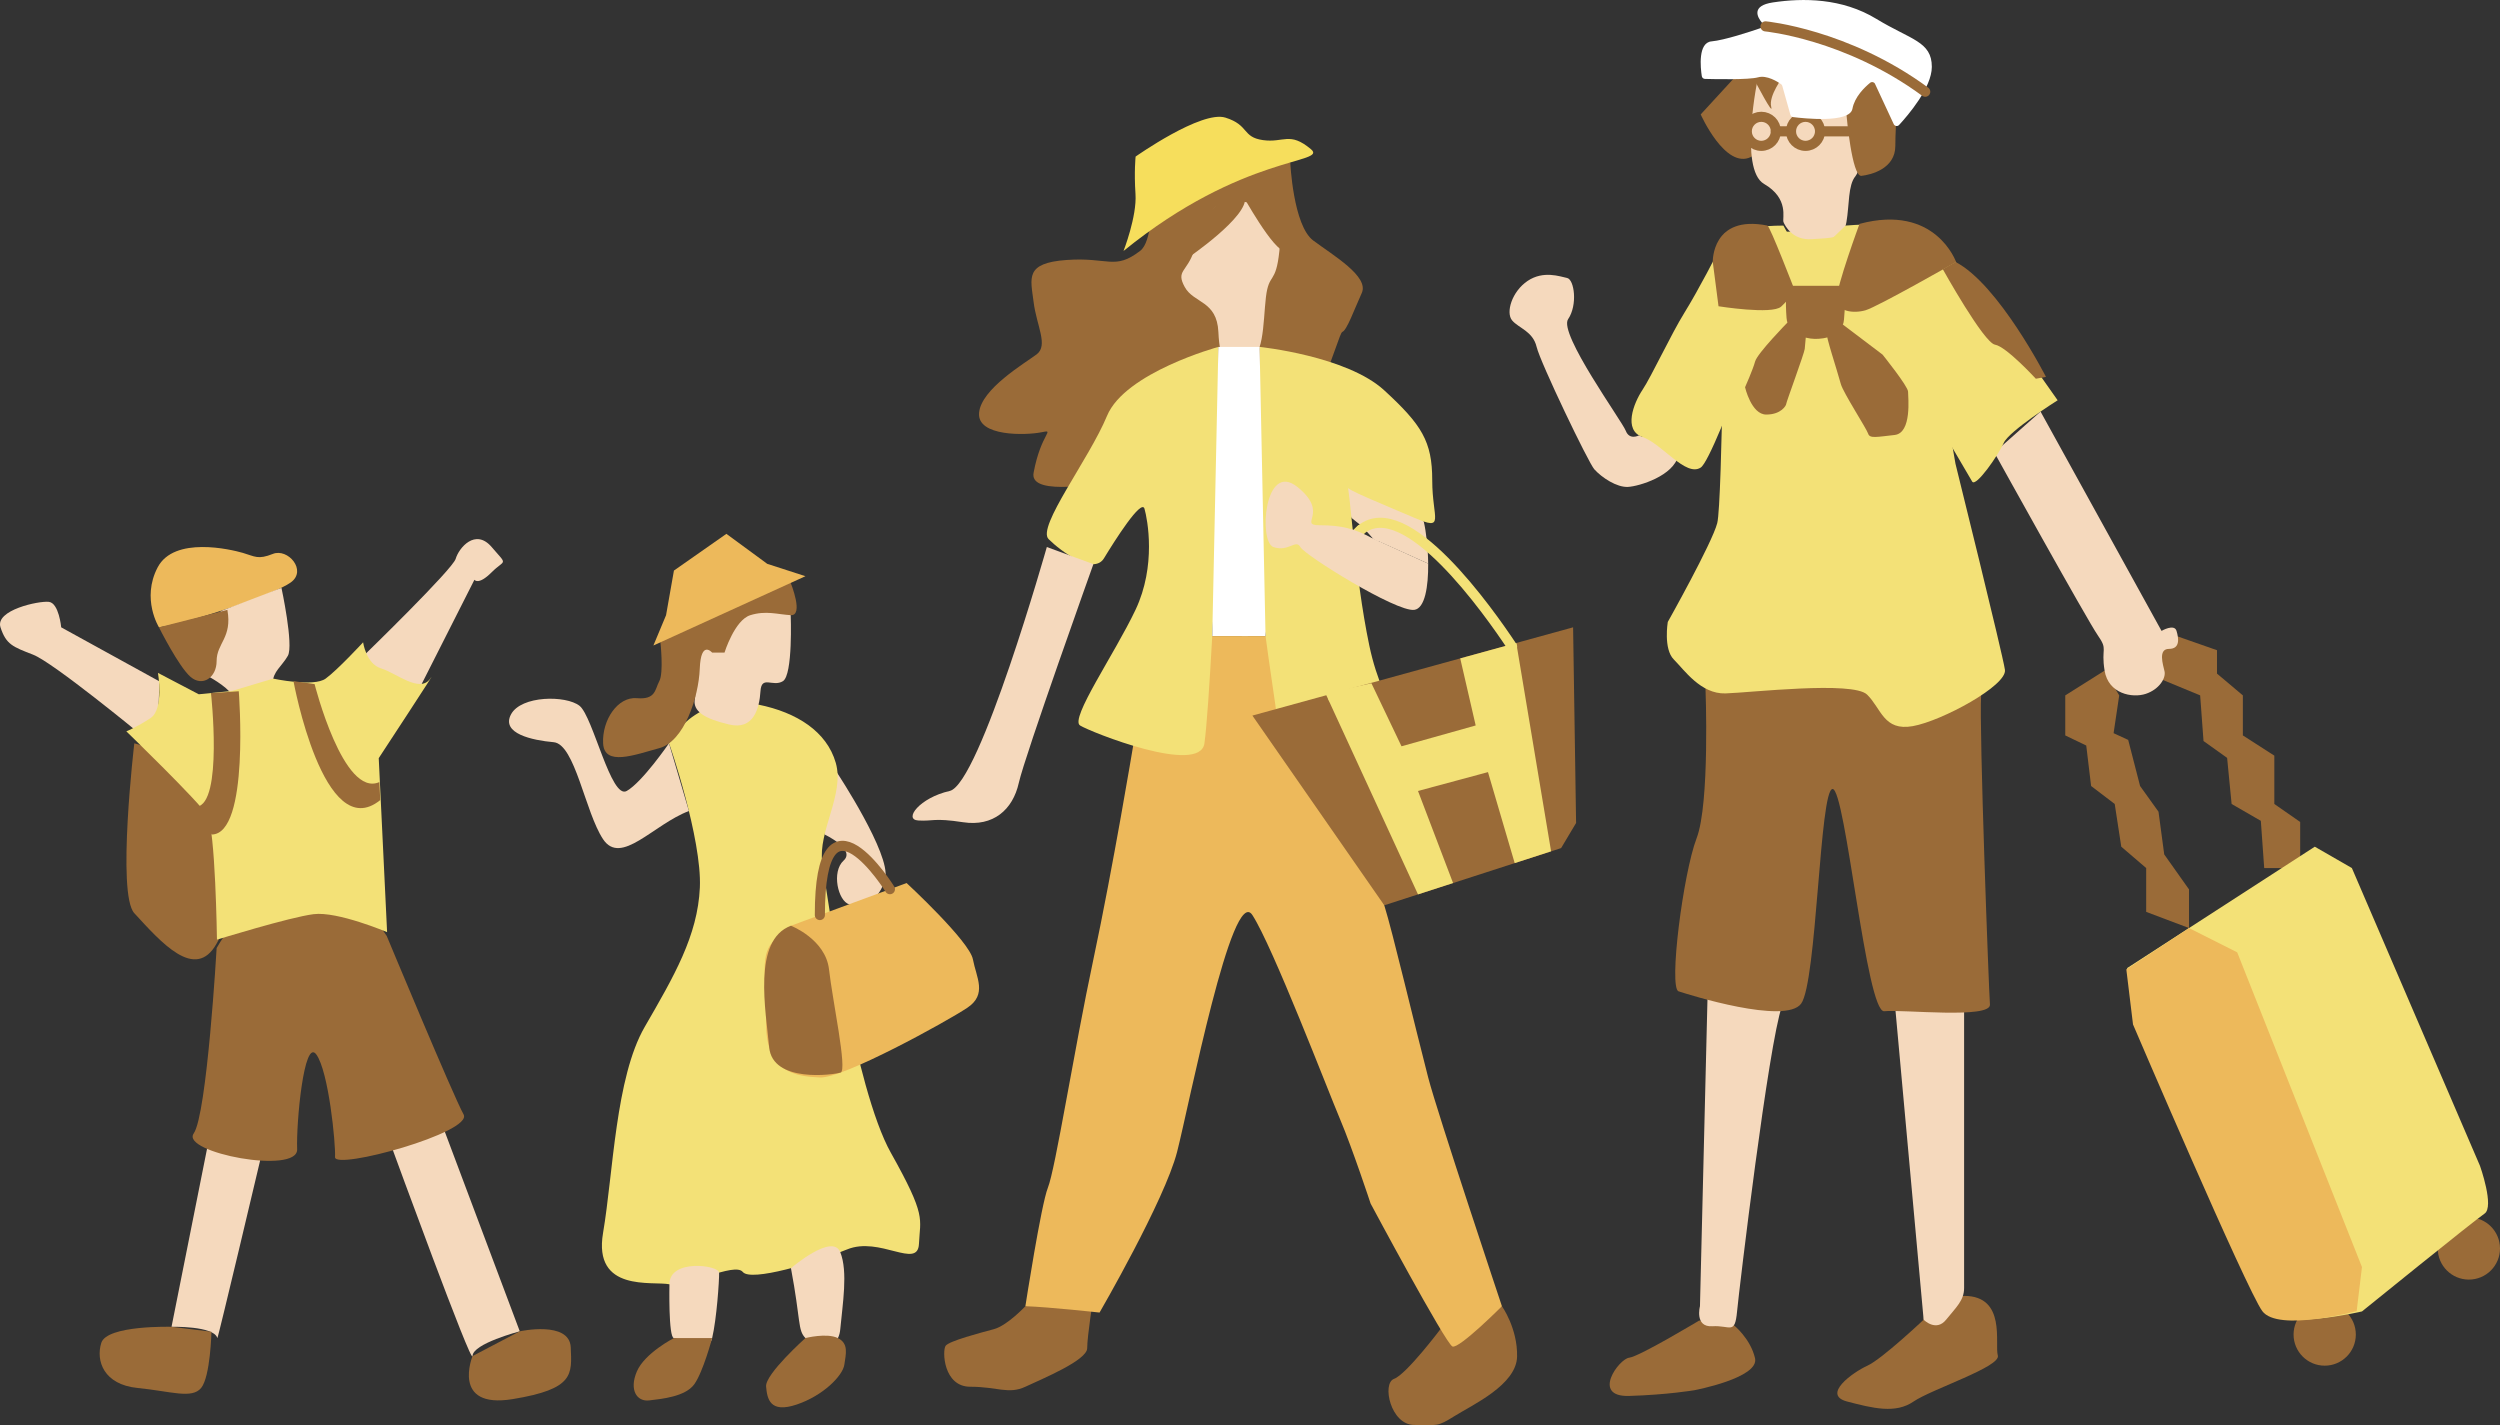 <?xml version="1.0" encoding="UTF-8"?>
<svg id="_レイヤー_1" data-name="レイヤー_1" xmlns="http://www.w3.org/2000/svg" version="1.1" viewBox="0 0 247.143 140.885">
  <rect x="0" y="0" width="247.143" height="140.885" fill="#333333" stroke="none"/>
  <!-- Generator: Adobe Illustrator 29.4.0, SVG Export Plug-In . SVG Version: 2.1.0 Build 152)  -->
  <g id="_息子">
    <g>
      <path d="M25.715,114.729s-4.185,17.703-4.228,17.547c-.34-1.222-4.53-1.111-4.53-1.111l3.509-17.592s3.951-5.428,5.248,1.156h0Z" fill="#f5d9bd"/>
      <path d="M43.979,111.896l7.404,19.713s-4.667,1.222-4.667,2.444-7.87-20.33-7.87-20.33c0,0-.9-6.911,5.133-1.828h0Z" fill="#f5d9bd"/>
      <path d="M38.234,92.535s6.593,15.852,7.593,17.63-12.778,5.556-12.707,4.222-.626-8.444-1.848-10.142-2,6.809-1.897,9.364-11.547.333-10.228-1.556,2.269-18.326,2.269-18.326c0,0,7.967-14.711,16.819-1.192h0Z" fill="#9a6b38"/>
      <path d="M21.415,93.276c-2.102,3.771-5.477-.111-8.137-3-1.752-1.902,0-16.792,0-16.792,0,0,16.911,4.051,8.137,19.792Z" fill="#9a6b38"/>
      <path d="M13.865,72.574s-8.593-7.076-10.593-7.854-2.667-1-3.222-2.704,3.778-2.63,4.778-2.519,1.222,2.519,1.222,2.519l9.667,5.32s.298,6.277-1.851,5.238h0Z" fill="#f5d9bd"/>
      <path d="M41.492,67.999l5.409-10.686s.37.593,1.704-.741,1.63-.593,0-2.494-3.259.124-3.556,1.161-8.972,9.459-8.972,9.459c0,0,1.192,4.951,5.415,3.302h0Z" fill="#f5d9bd"/>
      <path d="M15.716,62.016c3.556-.593,11.407-3.259,13.037-4.444s-.296-3.407-1.778-2.815-1.778.247-2.963-.099-6.798-1.679-8.428,1.432.132,5.926.132,5.926Z" fill="#edb95b"/>
      <path d="M27.825,58.114s1.224,5.68.631,6.717-1.481,1.575-1.481,2.639-3.505,2.101-4.049,1.213-2.46-1.889-2.46-1.889c0,0-.369-5.803,1.672-6.505" fill="#f5d9bd"/>
      <path d="M22.479,60.289c.496,2.764-1.064,3.278-1.064,5.06,0,1.634-1.403,2.593-2.589,1.556s-3.111-4.889-3.111-4.889l6.763-1.727h0Z" fill="#9a6b38"/>
      <path d="M27.007,67.086s4,.861,5.185,0,3.704-3.591,3.704-3.591c0,0,.296,2.136,1.778,2.581s3.824,2.491,4.861,1.01-5.094,7.862-5.094,7.862l.826,17.202s-4.889-2.074-7.259-1.778-9.56,2.519-9.56,2.519c0,0-.148-10.963-.959-12.296s-8-8.296-8-8.296c0,0,1.07-.429,2.403-1.318,1.333-.889.725-4.46.725-4.46l4.033,2.114,3.309-.336,4.048-1.213Z" fill="#f3e177"/>
      <path d="M19.446,79.751c2.62-.302,1.411-11.239,1.411-11.239l2.747-.176s1.12,14.163-2.691,14.163l-1.468-2.747h.001Z" fill="#9a6b38"/>
      <path d="M37.589,79.095c-5.593,4.525-8.577-11.759-8.577-11.759l2.088.292s2.84,11.275,6.404,9.685l.085,1.781h0Z" fill="#9a6b38"/>
      <path d="M16.957,131.164s-6.39-.184-6.945,1.593.251,4.119,3.575,4.452c3.324.333,5.381,1.111,6.297,0s1.02-5.556,1.02-5.556l-3.946-.489h0Z" fill="#9a6b38"/>
      <path d="M51.382,131.609s4.929-1.074,5.04,1.593.364,4.111-5.744,5.111-3.963-4.259-3.963-4.259l4.667-2.444h0Z" fill="#9a6b38"/>
    </g>
  </g>
  <g id="_娘">
    <g>
      <path d="M82.793,76.456s5.274,8.002,4.718,10.364-2.444,2.918-3.556,2.584-1.778-3.222-.556-4.333-1.878-2.574-1.878-2.574c0,0-1.672-11.042,1.271-6.041h0Z" fill="#f5d9bd"/>
      <path d="M74.986,69.66c3.783.767,6.748,2.656,7.637,5.756s-1.778,6.766-1.333,9.878,3.222,22.333,6.778,28.667,2.889,6.444,2.778,9-3.889-.778-7.111.556c-3.222,1.333-9.504,3.222-10.308,2.222s-5.581,1.556-7.248,1.222-7.567.824-6.561-5.088,1.228-15.357,4.117-20.357,5.237-9,5.452-13.778-3.016-14.287-3.056-14.255,2.441-5.124,8.856-3.823h-.001Z" fill="#f3e177"/>
      <path d="M78.167,60.815s.233,5.897-.767,6.522-2.118-.627-2.222.999c-.111,1.737-.697,3.848-3.071,3.292s-3.701-1.278-3.405-2.608-2.103-14.24,9.464-8.205h0Z" fill="#f5d9bd"/>
      <path d="M78.167,57.624s1.322,3.266,0,3.19-2.433-.48-3.989,0-2.556,3.702-2.556,3.702h-1.222s-1.111-1.298-1.222,1.573c-.111,2.871-1.556,7.205-4,7.871s-5.444,1.824-5.556-.477,1.444-4.628,3.333-4.464,1.778-.863,2.222-1.683.111-3.841.111-3.841c0,0,2.866-8.985,12.878-5.871h0Z" fill="#9a6b38"/>
      <polygon points="65.845 60.815 66.623 56.405 71.81 52.773 75.845 55.739 79.623 56.961 64.593 63.813 65.845 60.815" fill="#edb95b"/>
      <path d="M68.101,80.175c-3.508,1.326-6.711,5.452-8.483,2.786s-2.772-9.401-4.883-9.589-5.222-.855-4.222-2.744,5.444-1.906,6.778-.854,3.111,9.308,4.667,8.419,4.174-4.709,4.174-4.709l1.971,6.691h-.002Z" fill="#f5d9bd"/>
      <path d="M66.179,126.961s-.111,5.298.444,5.316,3.333,1.871,3.778,0,.709-5.726.688-6.465-4.921-1.409-4.91,1.149Z" fill="#f5d9bd"/>
      <path d="M78.191,125.368c.988,5.26.654,6.114,1.432,6.909s3.222,1.553,3.444-.881.778-5.679,0-7.612-4.876,1.585-4.876,1.585h0Z" fill="#f5d9bd"/>
      <path d="M79.623,132.277s-4,3.573-3.889,4.795.375,2.667,3.021,1.778,4.558-2.865,4.713-3.933.452-2.102-.641-2.64-3.204,0-3.204,0Z" fill="#9a6b38"/>
      <path d="M66.623,132.277s-2.889,1.48-3.667,3.305,0,3.003,1.222,2.858,3.569-.367,4.451-1.589,1.771-4.573,1.771-4.573h-3.778,0Z" fill="#9a6b38"/>
      <path d="M78.191,91.516l11.432-4.222s6.222,5.752,6.556,7.543,1.444,3.457-.556,4.791-12.257,7-14.573,6.889-5.32-.444-5.318-5.333-.677-6.918.891-8.292l1.568-1.374v-.002Z" fill="#edb95b"/>
      <path d="M78.191,91.516s3.432,1.333,3.765,4.333,1.829,9.951,1.148,10.179-6.745,1.06-7.066-2.502-1.677-10.595,2.153-12.01Z" fill="#9a6b38"/>
      <path d="M87.976,87.902s-6.943-11.165-6.926,2.558" fill="none" stroke="#9a6b38" stroke-linecap="round" stroke-linejoin="round"/>
    </g>
  </g>
  <g id="_母">
    <g>
      <path d="M101.366,129.128s-1.778,1.907-3.111,2.268-4.444,1.167-4.778,1.652-.222,4.041,2.444,4.041,3.778.778,5.444,0,6.111-2.615,6.111-3.808.613-5.05.613-5.05l-6.724.897h0Z" fill="#9a6b38"/>
      <path d="M142.399,131.395s-3.366,4.471-4.589,4.916-.339,4.556,1.997,4.556,2.225.222,4.003-.889,6.107-3.081,6.165-5.874-1.498-4.976-1.498-4.976l-6.078,2.268h0Z" fill="#9a6b38"/>
      <path d="M112.021,73.725s-1.985,11.971-3.931,21.112-3.744,20.691-4.502,22.585c-.667,1.667-2.222,11.706-2.222,11.706,2.333.075,7.333.628,7.333.628,0,0,6.444-11.111,7.667-15.889s5.442-26.479,7.442-23.406,7.447,17.295,8.669,20.184,3.017,8.333,3.017,8.333c0,0,7.428,13.886,8.094,14.135s4.889-3.985,4.889-3.985c0,0-6.374-19.072-7.291-22.61-1.378-5.318-3.518-14.408-4.341-17.024-1.351-4.294-6.59-26.615-6.59-26.615h-16.333l-1.9,10.846h0Z" fill="#edb95b"/>
      <path d="M141.185,55.714c-.015-1.547-.198-3.139-.438-4.16,0,0-10.17-8.339-7.144-.357,0,0,.532.414,1.12.89l1.085,1.208" fill="#f5d9bd"/>
      <path d="M127.553,16.062s.284,6.232,2.27,7.714c1.986,1.482,5.541,3.556,4.8,5.185s-1.481,3.704-1.926,3.852-2.815,10.37-7.111,11.259-24.148,6.667-23.407,2.667,2.222-4.296.741-4-6.338.444-6.132-1.926,4.502-4.889,5.687-5.778,0-2.815-.296-5.185-.889-3.852,3.259-4.148,4.741,1.037,7.259-.889-1.548-13.354,14.856-8.751h0Z" fill="#9a6b38"/>
      <path d="M111.067,24.813s1.333-3.407,1.185-5.63.011-3.704.011-3.704c0,0,6.507-4.593,8.877-3.852s1.63,1.926,3.704,2.222,2.624-.875,4.741.889c1.778,1.481-6.667.444-18.519,10.074h0Z" fill="#f6de5c"/>
      <path d="M126.475,24.813c-.351,3.389-1.037,2.074-1.333,4.593s-.148,6.37-2.074,6.222-2.474.296-2.622-2.815-2.44-2.815-3.329-4.444.218-1.466.915-3.556c.741-2.222,1.273-4.741,3.599-4.889s5.289.593,4.845,4.889h0Z" fill="#f5d9bd"/>
      <path d="M120.445,34.294s-9.229,2.519-11.007,6.815-6.963,11-5.778,12.185,4.444,3.599,5.481,1.889,3.704-5.926,4-4.889,1.185,5.62-.889,9.995c-2.074,4.375-6.519,10.779-5.481,11.429s11.852,4.955,12.296,1.766,1.125-16.523,1.378-24.078,0-13.926,0-15.111h0Z" fill="#f3e177"/>
      <path d="M124.52,34.294s8.622.889,12.326,4.296,4.741,5.037,4.741,8.889,1.333,5.037-1.778,3.704-6.856-2.838-6.613-3.049.687,8.604,2.169,15.678,5.037,9.229,2.667,9.559-11.17,4.487-11.511.112-1.881-11.782-2-17.264,0-21.926,0-21.926h0Z" fill="#f3e177"/>
      <path d="M119.84,62.872c1.746.014,5.267,0,5.267,0l-.587-28.578h-4.075l-.605,28.578Z" fill="#fff"/>
      <path d="M103.486,54.078s-6.641,23.45-9.604,24.115-4.593,2.825-3.111,2.918,1.481-.28,4.444.173,4.908-1.226,5.501-3.892,7.374-21.623,7.374-21.623" fill="#f5d9bd"/>
      <path d="M134.723,52.086c1.022.827,2.213,1.843,1.085,1.208" fill="#f5d9bd"/>
      <polygon points="155.512 62.016 155.808 81.357 154.327 83.84 136.845 89.494 123.808 70.739 155.512 62.016" fill="#9a6b38"/>
      <path d="M130.965,68.056c.022.163.045.328.067.493" fill="#f3e177"/>
      <path d="M134.544,52.361c-2.009,1.637-3.229,6.441-2.743,16.629" fill="none" stroke="#f3e177" stroke-linecap="round" stroke-linejoin="round"/>
      <path d="M149.481,63.927c-2.282-3.443-10.518-15.168-14.938-11.566" fill="none" stroke="#f3e177" stroke-linecap="round" stroke-linejoin="round"/>
      <path d="M149.976,64.278" fill="#f3e177"/>
      <polyline points="149.976 63.539 144.354 65.086 145.882 71.718 138.549 73.776 135.575 67.544 131.032 68.549 140.179 88.416 143.646 87.294 140.179 78.193 147.097 76.329 149.739 85.324 153.336 84.16 149.897 63.561" fill="#f3e177"/>
      <path d="M141.185,55.714s-3.829.591-5.377-2.42c-.045-.087-.17-.095-.253-.14l5.631,2.56c.021,2.269-.32,4.441-1.377,4.576-1.778.227-10.815-5.391-11.259-6.211s-1.185.524-2.667,0-.889-8.547,2.37-5.943,0,3.789,2.222,3.789c2.115,0,3.425.335,5.08,1.23" fill="#f5d9bd"/>
      <path d="M122.756,19.138s3.208,5.842,4.314,5.675c1.106-.167-1.703-6.283-4.314-5.675Z" fill="#9a6b38"/>
      <path d="M117.403,25.515s6.077-4.129,5.667-6.028-6.779,3.421-5.667,6.028Z" fill="#9a6b38"/>
    </g>
  </g>
  <g id="_父">
    <g>
      <path d="M190.166,130.462s-4.111,3.885-5.556,4.544-4.556,2.881-2,3.547,4.778,1.222,6.556,0,8.667-3.444,8.333-4.556.881-5.888-3.333-5.889-4,2.353-4,2.353h0Z" fill="#9a6b38"/>
      <path d="M167.972,130.547s-5.918,3.562-6.918,3.673-3.778,3.889,0,3.778c3.778-.111,6.444-.564,6.444-.564,0,0,6.444-1.218,6-3.161s-2.088-3.26-2.088-3.26l-3.439-.467h0Z" fill="#9a6b38"/>
      <path d="M168.795,98.832l-.741,30.295s-.556,2.093,1.222,1.981,2.222.889,2.444-1.444,3.111-26.444,4.444-30.222-7.279-4.328-7.37-.61h0Z" fill="#f5d9bd"/>
      <path d="M187.387,99.946l2.779,30.516s1.222,1.242,2.222,0,1.778-1.909,1.778-3.131v-27.778s-7.195-4.178-6.779.392h0Z" fill="#f5d9bd"/>
      <path d="M168.601,68.056s.444,11.369-.88,14.814-2.783,14.801-1.78,15.131,10.558,3.33,12.113,1.219,1.83-21.222,3.111-21.222,3.334,22.161,5.111,21.969,10.556.784,10.444-.664-1.08-27.368-.873-30.559-27.581-4.384-27.247-.689h0Z" fill="#9a6b38"/>
      <circle cx="229.813" cy="131.929" r="3.077" fill="#9a6b38"/>
      <circle cx="244.066" cy="123.42" r="3.077" fill="#9a6b38"/>
      <polygon points="208.055 66.294 204.166 68.744 204.166 72.702 206.241 73.702 206.721 77.702 209.055 79.479 209.703 83.702 212.166 85.813 212.166 90.146 216.4 91.744 216.4 87.924 213.949 84.464 213.384 80.243 211.562 77.702 210.388 73.146 208.944 72.479 209.499 68.744 208.055 66.294" fill="#9a6b38"/>
      <path d="M215.294,62.921l3.872,1.357v2.312l2.556,2.154v3.957l3.111,2v4.778l2.556,1.778v4.556h-3.556l-.333-4.667-2.889-1.667-.444-4.556-2.333-1.667-.333-4.513-3.679-1.52s-5.954-2.196,1.473-4.304v.002Z" fill="#9a6b38"/>
      <path d="M201.724,40.689l11.96,21.68s1.259-.741,1.481,0,.37,1.778-.741,1.778-.593,1.556-.444,2.222-.519,1.778-1.852,2.222-3.704,0-4.074-2.296.37-2-.667-3.481-10.228-18.074-10.228-18.074l4.564-4.05h.001Z" fill="#f5d9bd"/>
      <path d="M162.031,43.039s-.939.514-1.31-.449-6.667-9.624-5.704-11.034.615-3.929-.1-4.077-2.344-.754-3.9.29-2.183,3.131-1.536,3.902,2.055,1.067,2.425,2.623,5.128,11.463,5.704,12.1c.741.82,2.222,1.803,3.333,1.74s4.519-1.1,4.963-3.1-3.531-1.835-3.531-1.835" fill="#f5d9bd"/>
      <path d="M170.512,23.061s-.232,26.664-.751,28.656-4.889,9.77-4.889,9.77c0,0-.444,2.667.593,3.704s2.664,3.432,5.108,3.358,12.593-1.251,14,.116,1.633,3.637,4.522,3.119,9.33-4.016,9.108-5.563-4.891-20.382-4.891-20.382l-4.036-23.268-18.764.491h0Z" fill="#f3e177"/>
      <path d="M171.328,7.825l-3.201,3.486s2.424,5.456,4.961,4.209,1.429-7.341,1.205-7.924-2.965.228-2.965.228h0Z" fill="#9a6b38"/>
      <path d="M173.792,7.644s-1.926,9.071.593,10.535,1.778,3.421,1.926,3.776.889,1.837,2.815,1.688,3.111.03,3.407-1.688.148-3.645.889-4.534,1.648-6.648.898-8.731-10.528-1.046-10.528-1.046Z" fill="#f5d9bd"/>
      <path d="M182.544,11.391s.526,6.105,1.471,5.994,3.352-.688,3.352-2.965.37-5.09-.296-5.701-3.5-2.333-4.167,0-.359,2.673-.359,2.673h0Z" fill="#9a6b38"/>
      <circle cx="178.488" cy="12.983" r="1.436" fill="none" stroke="#9a6b38" stroke-linecap="round" stroke-linejoin="round"/>
      <circle cx="174.118" cy="12.983" r="1.436" fill="none" stroke="#9a6b38" stroke-linecap="round" stroke-linejoin="round"/>
      <line x1="175.554" y1="12.983" x2="177.052" y2="12.983" fill="none" stroke="#9a6b38" stroke-linecap="round" stroke-linejoin="round"/>
      <line x1="179.924" y1="12.983" x2="182.718" y2="12.983" fill="none" stroke="#9a6b38" stroke-linecap="round" stroke-linejoin="round"/>
      <path d="M173.459,7.944s1.91,3.663,1.638,2.619c-.286-1.099,1.206-3.031,1.206-3.031,0,0-2.715-.515-2.844.412Z" fill="#9a6b38"/>
      <path d="M176.303,22.3s-5.186-.042-5.853,1.355-2.593,5.101-3.926,7.249c-1.333,2.148-3.259,6.296-4.148,7.63s-1.926,4,0,4.667,4.272,3.983,5.753,3.02,8.923-22.565,8.923-22.565l-.749-1.355h0Z" fill="#f3e177"/>
      <path d="M185.369,8.304c-.088-.19-.33-.251-.493-.119-.527.428-1.534,1.381-1.75,2.571-.263,1.444-4.829.95-5.866.819-.129-.016-.231-.108-.266-.233l-.801-2.849c-.02-.071-.06-.131-.12-.173-.315-.223-1.404-.926-2.281-.675-.885.253-4.272.182-5.247.156-.158-.004-.286-.121-.31-.277-.127-.832-.391-3.311.964-3.434,1.272-.116,3.807-.953,4.859-1.315.213-.073.289-.336.144-.508-.483-.574-1.108-1.702,1.071-2.029,2.963-.444,6.815-.444,10.222,1.63s5.481,2.222,5.481,4.741c0,2.048-2.358,4.794-3.239,5.748-.156.169-.431.121-.528-.088l-1.843-3.964h.003Z" fill="#fff"/>
      <path d="M174.533,2.607s8.022.758,15.789,6.462" fill="none" stroke="#9a6b38" stroke-linecap="round" stroke-linejoin="round"/>
      <path d="M182.453,22.3l-1.41,1.355s13.556,23.397,13.926,23.961,2.593-2.638,3.111-3.824,5.333-4.222,5.333-4.222c0,0-11.037-15.852-13.091-16.815s-7.869-.455-7.869-.455" fill="#f3e177"/>
      <path d="M174.726,22.3c.246.049,2.686,6.381,2.686,6.381,0,0-.444.815-1.333,1.63s-6.191-.035-6.191-.035l-.569-4.381s-.124-4.7,5.408-3.595h-.001Z" fill="#9a6b38"/>
      <path d="M183.825,22.131s-2.296,6.237-2.259,7.459,1.667,1.424,2.852,1.083,8.955-4.773,8.955-4.773c0,0-2.029-5.783-9.547-3.769h-.001Z" fill="#9a6b38"/>
      <path d="M192.061,26.615s4.049,7.275,5.16,7.458,4.037,3.369,4.037,3.369l1-.185s-4.683-9.158-8.934-11.357" fill="#9a6b38"/>
      <path d="M176.582,28.253h5.959s-.116,1.568-.248,3.322c-.124,1.646-1.925,1.956-2.919,1.925s-2.64-.497-2.763-2.08-.029-3.167-.029-3.167h0Z" fill="#9a6b38"/>
      <path d="M182.186,32.088l3.915,2.965s2.525,3.136,2.525,3.664.404,4.098-1.335,4.285-2.453.373-2.608-.124-2.47-4.062-2.701-4.906c-.435-1.583-1.49-4.717-1.428-5.184s1.632-.7,1.632-.7h0Z" fill="#9a6b38"/>
      <path d="M176.701,31.887s-2.978,3.042-3.196,3.849-.994,2.546-.994,2.546c0,0,.619,2.701,2.095,2.701s1.977-.9,1.975-1.056,1.799-5.03,1.83-5.433.155-1.706.155-1.706l-1.552-.901" fill="#9a6b38"/>
      <path d="M210.283,95.702l18.55-12,3.667,2.111,12.667,29.444s1.444,4.053.444,4.72-12.111,9.667-12.111,9.667c0,0-8.222,1.947-9.778-.164s-12.778-28.333-12.778-28.333l-.661-5.444h0Z" fill="#f3e177"/>
      <path d="M232.975,129.609s-7.778,2.111-9.333,0-12.778-28.333-12.778-28.333l-.661-5.444,6.196-4.087,4.766,2.401,12.333,31.111-.524,4.352h0Z" fill="#edb95b"/>
    </g>
  </g>
</svg>